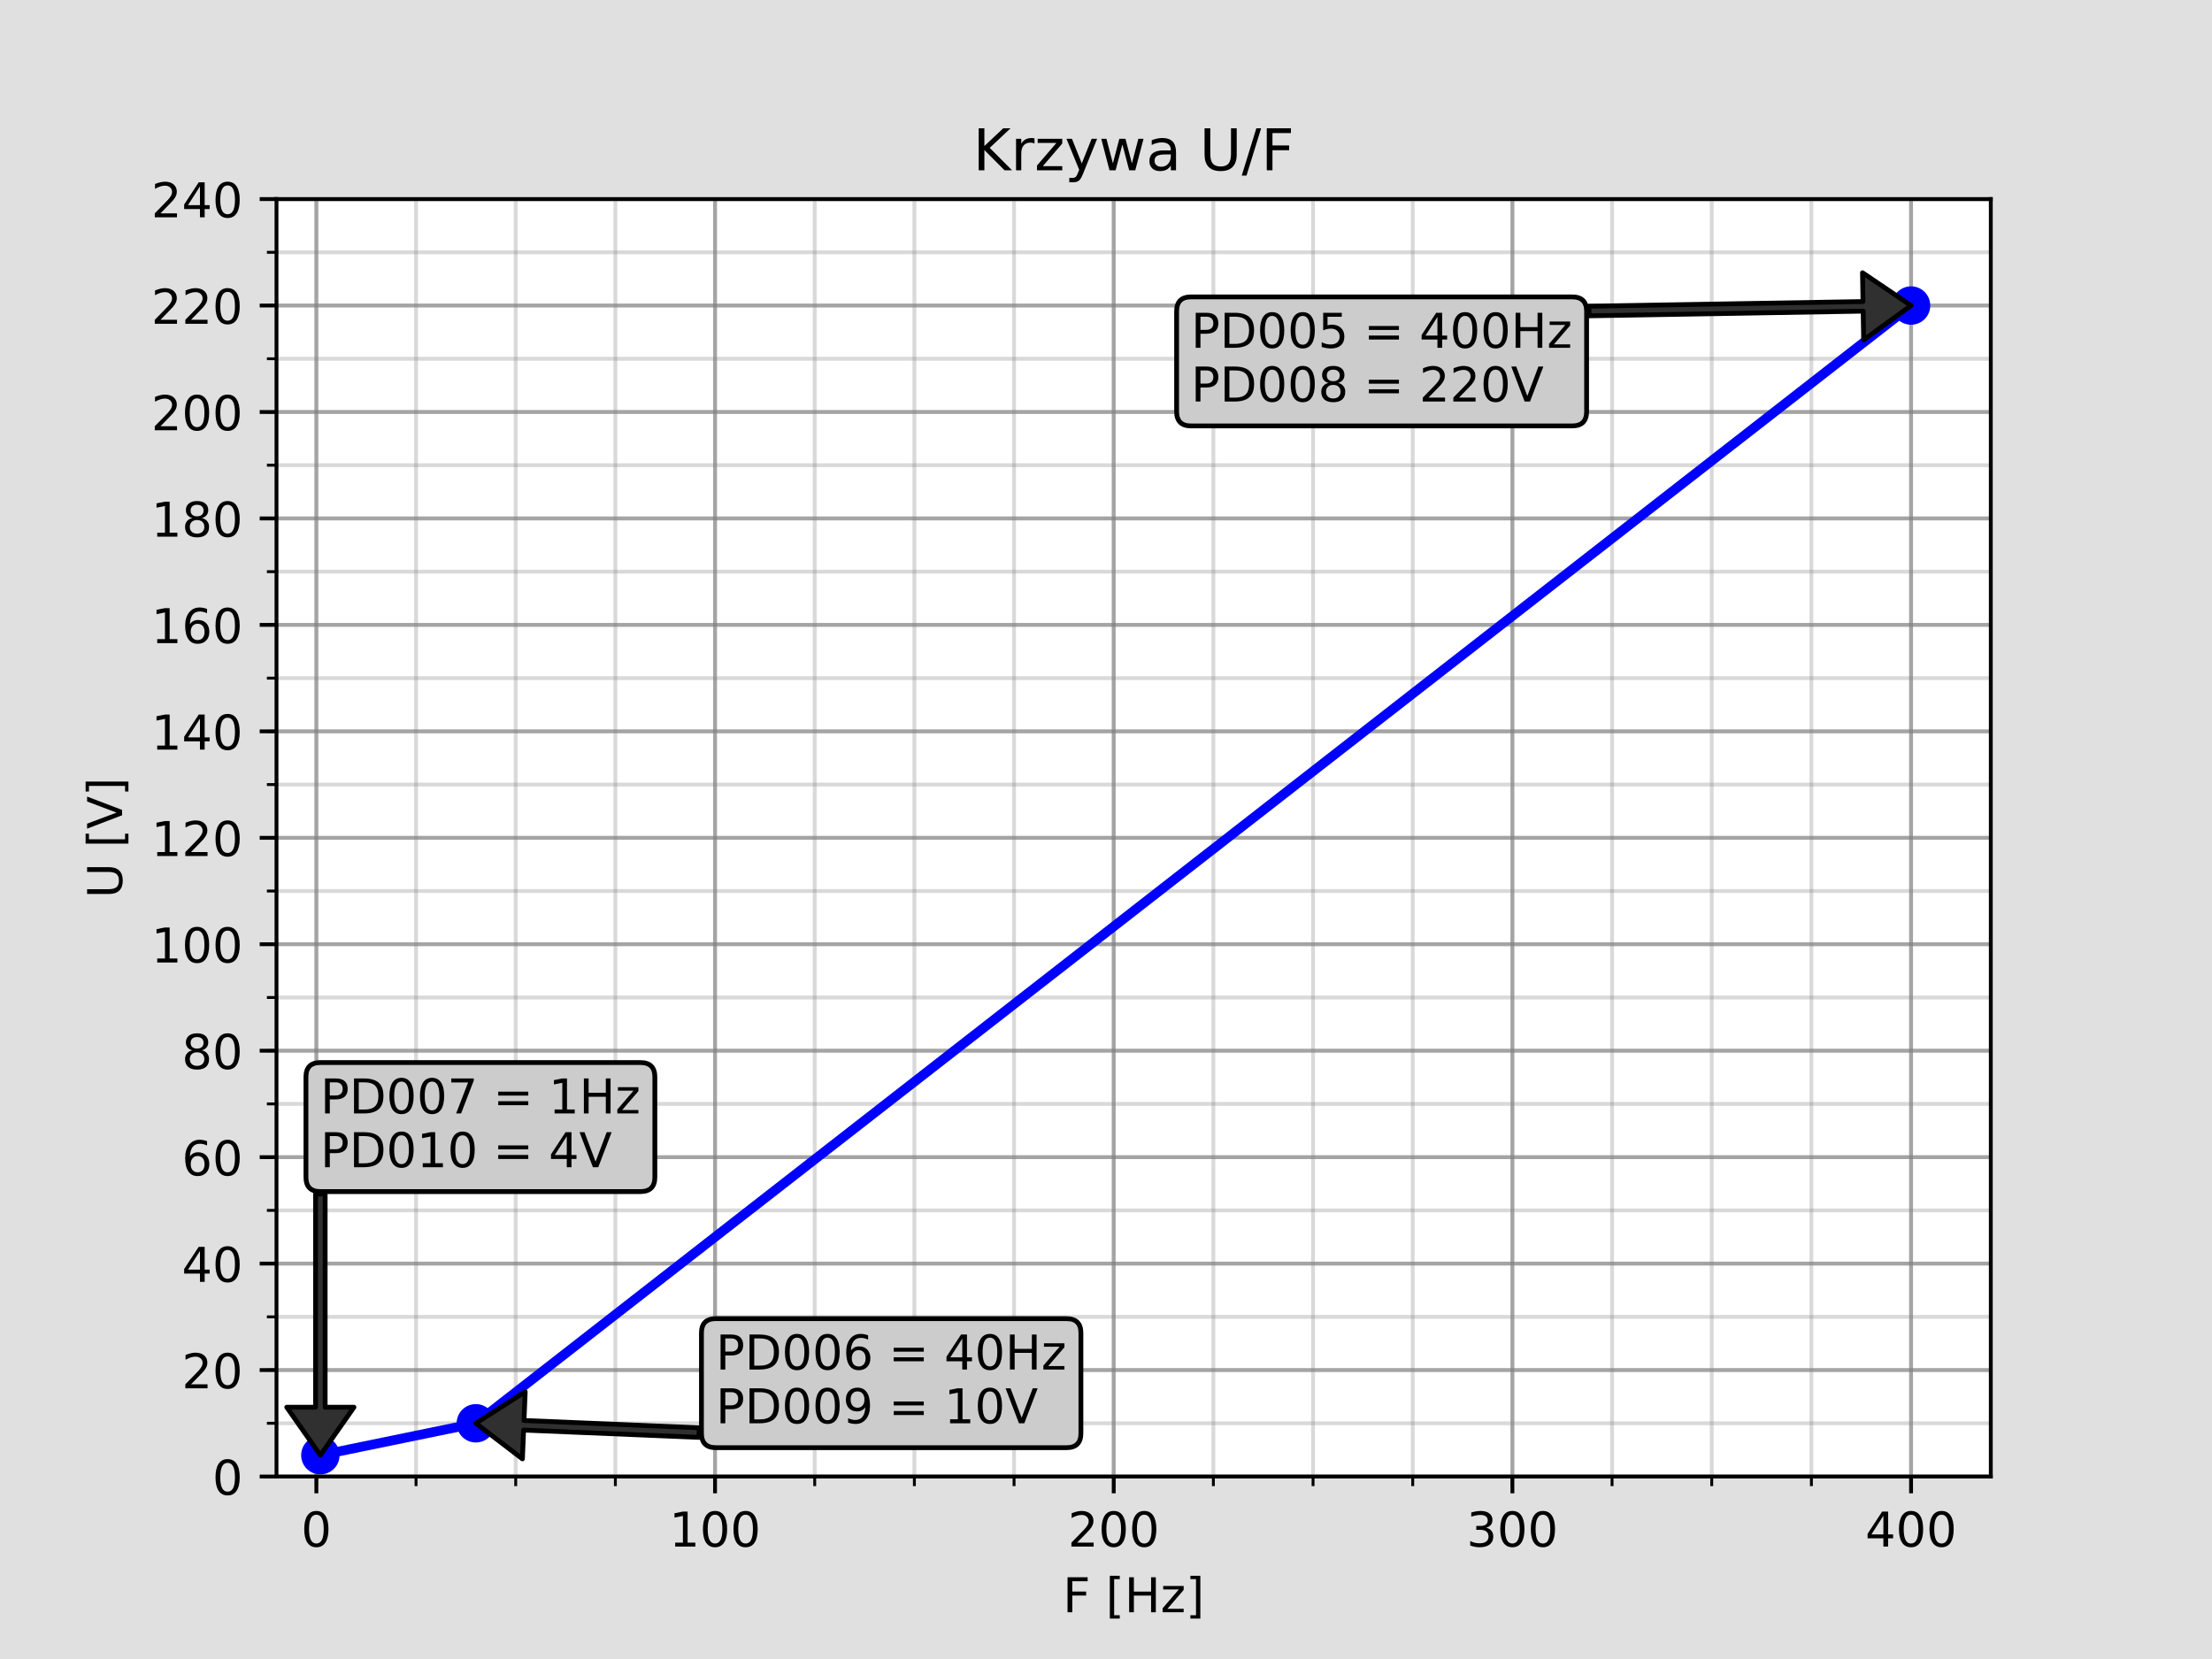 <?xml version="1.0" encoding="utf-8" standalone="no"?>
<!DOCTYPE svg PUBLIC "-//W3C//DTD SVG 1.1//EN"
  "http://www.w3.org/Graphics/SVG/1.1/DTD/svg11.dtd">
<!-- Created with matplotlib (https://matplotlib.org/) -->
<svg height="345.6pt" version="1.1" viewBox="0 0 460.8 345.6" width="460.8pt" xmlns="http://www.w3.org/2000/svg" xmlns:xlink="http://www.w3.org/1999/xlink">
 <defs>
  <style type="text/css">
*{stroke-linecap:butt;stroke-linejoin:round;}
  </style>
 </defs>
 <g id="figure_1">
  <g id="patch_1">
   <path d="M 0 345.6 
L 460.8 345.6 
L 460.8 0 
L 0 0 
z
" style="fill:#e0e0e0;"/>
  </g>
  <g id="axes_1">
   <g id="patch_2">
    <path d="M 57.6 307.584 
L 414.72 307.584 
L 414.72 41.472 
L 57.6 41.472 
z
" style="fill:#ffffff;"/>
   </g>
   <g id="matplotlib.axis_1">
    <g id="xtick_1">
     <g id="line2d_1">
      <path clip-path="url(#p9cae123d10)" d="M 65.905 307.584 
L 65.905 41.472 
" style="fill:none;stroke:#808080;stroke-linecap:square;stroke-opacity:0.6;stroke-width:0.8;"/>
     </g>
     <g id="line2d_2">
      <defs>
       <path d="M 0 0 
L 0 3.5 
" id="m707d6eeeb6" style="stroke:#000000;stroke-width:0.8;"/>
      </defs>
      <g>
       <use style="stroke:#000000;stroke-width:0.8;" x="65.905" xlink:href="#m707d6eeeb6" y="307.584"/>
      </g>
     </g>
     <g id="text_1">
      <!-- 0 -->
      <defs>
       <path d="M 31.781 66.406 
Q 24.172 66.406 20.328 58.906 
Q 16.5 51.422 16.5 36.375 
Q 16.5 21.391 20.328 13.891 
Q 24.172 6.391 31.781 6.391 
Q 39.453 6.391 43.281 13.891 
Q 47.125 21.391 47.125 36.375 
Q 47.125 51.422 43.281 58.906 
Q 39.453 66.406 31.781 66.406 
z
M 31.781 74.219 
Q 44.047 74.219 50.516 64.516 
Q 56.984 54.828 56.984 36.375 
Q 56.984 17.969 50.516 8.266 
Q 44.047 -1.422 31.781 -1.422 
Q 19.531 -1.422 13.062 8.266 
Q 6.594 17.969 6.594 36.375 
Q 6.594 54.828 13.062 64.516 
Q 19.531 74.219 31.781 74.219 
z
" id="DejaVuSans-48"/>
      </defs>
      <g transform="translate(62.724 322.182)scale(0.1 -0.1)">
       <use xlink:href="#DejaVuSans-48"/>
      </g>
     </g>
    </g>
    <g id="xtick_2">
     <g id="line2d_3">
      <path clip-path="url(#p9cae123d10)" d="M 148.956 307.584 
L 148.956 41.472 
" style="fill:none;stroke:#808080;stroke-linecap:square;stroke-opacity:0.6;stroke-width:0.8;"/>
     </g>
     <g id="line2d_4">
      <g>
       <use style="stroke:#000000;stroke-width:0.8;" x="148.956" xlink:href="#m707d6eeeb6" y="307.584"/>
      </g>
     </g>
     <g id="text_2">
      <!-- 100 -->
      <defs>
       <path d="M 12.406 8.297 
L 28.516 8.297 
L 28.516 63.922 
L 10.984 60.406 
L 10.984 69.391 
L 28.422 72.906 
L 38.281 72.906 
L 38.281 8.297 
L 54.391 8.297 
L 54.391 0 
L 12.406 0 
z
" id="DejaVuSans-49"/>
      </defs>
      <g transform="translate(139.413 322.182)scale(0.1 -0.1)">
       <use xlink:href="#DejaVuSans-49"/>
       <use x="63.623" xlink:href="#DejaVuSans-48"/>
       <use x="127.246" xlink:href="#DejaVuSans-48"/>
      </g>
     </g>
    </g>
    <g id="xtick_3">
     <g id="line2d_5">
      <path clip-path="url(#p9cae123d10)" d="M 232.007 307.584 
L 232.007 41.472 
" style="fill:none;stroke:#808080;stroke-linecap:square;stroke-opacity:0.6;stroke-width:0.8;"/>
     </g>
     <g id="line2d_6">
      <g>
       <use style="stroke:#000000;stroke-width:0.8;" x="232.007" xlink:href="#m707d6eeeb6" y="307.584"/>
      </g>
     </g>
     <g id="text_3">
      <!-- 200 -->
      <defs>
       <path d="M 19.188 8.297 
L 53.609 8.297 
L 53.609 0 
L 7.328 0 
L 7.328 8.297 
Q 12.938 14.109 22.625 23.891 
Q 32.328 33.688 34.812 36.531 
Q 39.547 41.844 41.422 45.531 
Q 43.312 49.219 43.312 52.781 
Q 43.312 58.594 39.234 62.25 
Q 35.156 65.922 28.609 65.922 
Q 23.969 65.922 18.812 64.312 
Q 13.672 62.703 7.812 59.422 
L 7.812 69.391 
Q 13.766 71.781 18.938 73 
Q 24.125 74.219 28.422 74.219 
Q 39.75 74.219 46.484 68.547 
Q 53.219 62.891 53.219 53.422 
Q 53.219 48.922 51.531 44.891 
Q 49.859 40.875 45.406 35.406 
Q 44.188 33.984 37.641 27.219 
Q 31.109 20.453 19.188 8.297 
z
" id="DejaVuSans-50"/>
      </defs>
      <g transform="translate(222.464 322.182)scale(0.1 -0.1)">
       <use xlink:href="#DejaVuSans-50"/>
       <use x="63.623" xlink:href="#DejaVuSans-48"/>
       <use x="127.246" xlink:href="#DejaVuSans-48"/>
      </g>
     </g>
    </g>
    <g id="xtick_4">
     <g id="line2d_7">
      <path clip-path="url(#p9cae123d10)" d="M 315.059 307.584 
L 315.059 41.472 
" style="fill:none;stroke:#808080;stroke-linecap:square;stroke-opacity:0.6;stroke-width:0.8;"/>
     </g>
     <g id="line2d_8">
      <g>
       <use style="stroke:#000000;stroke-width:0.8;" x="315.059" xlink:href="#m707d6eeeb6" y="307.584"/>
      </g>
     </g>
     <g id="text_4">
      <!-- 300 -->
      <defs>
       <path d="M 40.578 39.312 
Q 47.656 37.797 51.625 33 
Q 55.609 28.219 55.609 21.188 
Q 55.609 10.406 48.188 4.484 
Q 40.766 -1.422 27.094 -1.422 
Q 22.516 -1.422 17.656 -0.516 
Q 12.797 0.391 7.625 2.203 
L 7.625 11.719 
Q 11.719 9.328 16.594 8.109 
Q 21.484 6.891 26.812 6.891 
Q 36.078 6.891 40.938 10.547 
Q 45.797 14.203 45.797 21.188 
Q 45.797 27.641 41.281 31.266 
Q 36.766 34.906 28.719 34.906 
L 20.219 34.906 
L 20.219 43.016 
L 29.109 43.016 
Q 36.375 43.016 40.234 45.922 
Q 44.094 48.828 44.094 54.297 
Q 44.094 59.906 40.109 62.906 
Q 36.141 65.922 28.719 65.922 
Q 24.656 65.922 20.016 65.031 
Q 15.375 64.156 9.812 62.312 
L 9.812 71.094 
Q 15.438 72.656 20.344 73.438 
Q 25.25 74.219 29.594 74.219 
Q 40.828 74.219 47.359 69.109 
Q 53.906 64.016 53.906 55.328 
Q 53.906 49.266 50.438 45.094 
Q 46.969 40.922 40.578 39.312 
z
" id="DejaVuSans-51"/>
      </defs>
      <g transform="translate(305.515 322.182)scale(0.1 -0.1)">
       <use xlink:href="#DejaVuSans-51"/>
       <use x="63.623" xlink:href="#DejaVuSans-48"/>
       <use x="127.246" xlink:href="#DejaVuSans-48"/>
      </g>
     </g>
    </g>
    <g id="xtick_5">
     <g id="line2d_9">
      <path clip-path="url(#p9cae123d10)" d="M 398.11 307.584 
L 398.11 41.472 
" style="fill:none;stroke:#808080;stroke-linecap:square;stroke-opacity:0.6;stroke-width:0.8;"/>
     </g>
     <g id="line2d_10">
      <g>
       <use style="stroke:#000000;stroke-width:0.8;" x="398.11" xlink:href="#m707d6eeeb6" y="307.584"/>
      </g>
     </g>
     <g id="text_5">
      <!-- 400 -->
      <defs>
       <path d="M 37.797 64.312 
L 12.891 25.391 
L 37.797 25.391 
z
M 35.203 72.906 
L 47.609 72.906 
L 47.609 25.391 
L 58.016 25.391 
L 58.016 17.188 
L 47.609 17.188 
L 47.609 0 
L 37.797 0 
L 37.797 17.188 
L 4.891 17.188 
L 4.891 26.703 
z
" id="DejaVuSans-52"/>
      </defs>
      <g transform="translate(388.566 322.182)scale(0.1 -0.1)">
       <use xlink:href="#DejaVuSans-52"/>
       <use x="63.623" xlink:href="#DejaVuSans-48"/>
       <use x="127.246" xlink:href="#DejaVuSans-48"/>
      </g>
     </g>
    </g>
    <g id="xtick_6">
     <g id="line2d_11">
      <path clip-path="url(#p9cae123d10)" d="M 65.905 307.584 
L 65.905 41.472 
" style="fill:none;stroke:#808080;stroke-linecap:square;stroke-opacity:0.3;stroke-width:0.8;"/>
     </g>
     <g id="line2d_12">
      <defs>
       <path d="M 0 0 
L 0 2 
" id="m336fc7155c" style="stroke:#000000;stroke-width:0.6;"/>
      </defs>
      <g>
       <use style="stroke:#000000;stroke-width:0.6;" x="65.905" xlink:href="#m336fc7155c" y="307.584"/>
      </g>
     </g>
    </g>
    <g id="xtick_7">
     <g id="line2d_13">
      <path clip-path="url(#p9cae123d10)" d="M 86.668 307.584 
L 86.668 41.472 
" style="fill:none;stroke:#808080;stroke-linecap:square;stroke-opacity:0.3;stroke-width:0.8;"/>
     </g>
     <g id="line2d_14">
      <g>
       <use style="stroke:#000000;stroke-width:0.6;" x="86.668" xlink:href="#m336fc7155c" y="307.584"/>
      </g>
     </g>
    </g>
    <g id="xtick_8">
     <g id="line2d_15">
      <path clip-path="url(#p9cae123d10)" d="M 107.431 307.584 
L 107.431 41.472 
" style="fill:none;stroke:#808080;stroke-linecap:square;stroke-opacity:0.3;stroke-width:0.8;"/>
     </g>
     <g id="line2d_16">
      <g>
       <use style="stroke:#000000;stroke-width:0.6;" x="107.431" xlink:href="#m336fc7155c" y="307.584"/>
      </g>
     </g>
    </g>
    <g id="xtick_9">
     <g id="line2d_17">
      <path clip-path="url(#p9cae123d10)" d="M 128.193 307.584 
L 128.193 41.472 
" style="fill:none;stroke:#808080;stroke-linecap:square;stroke-opacity:0.3;stroke-width:0.8;"/>
     </g>
     <g id="line2d_18">
      <g>
       <use style="stroke:#000000;stroke-width:0.6;" x="128.193" xlink:href="#m336fc7155c" y="307.584"/>
      </g>
     </g>
    </g>
    <g id="xtick_10">
     <g id="line2d_19">
      <path clip-path="url(#p9cae123d10)" d="M 148.956 307.584 
L 148.956 41.472 
" style="fill:none;stroke:#808080;stroke-linecap:square;stroke-opacity:0.3;stroke-width:0.8;"/>
     </g>
     <g id="line2d_20">
      <g>
       <use style="stroke:#000000;stroke-width:0.6;" x="148.956" xlink:href="#m336fc7155c" y="307.584"/>
      </g>
     </g>
    </g>
    <g id="xtick_11">
     <g id="line2d_21">
      <path clip-path="url(#p9cae123d10)" d="M 169.719 307.584 
L 169.719 41.472 
" style="fill:none;stroke:#808080;stroke-linecap:square;stroke-opacity:0.3;stroke-width:0.8;"/>
     </g>
     <g id="line2d_22">
      <g>
       <use style="stroke:#000000;stroke-width:0.6;" x="169.719" xlink:href="#m336fc7155c" y="307.584"/>
      </g>
     </g>
    </g>
    <g id="xtick_12">
     <g id="line2d_23">
      <path clip-path="url(#p9cae123d10)" d="M 190.482 307.584 
L 190.482 41.472 
" style="fill:none;stroke:#808080;stroke-linecap:square;stroke-opacity:0.3;stroke-width:0.8;"/>
     </g>
     <g id="line2d_24">
      <g>
       <use style="stroke:#000000;stroke-width:0.6;" x="190.482" xlink:href="#m336fc7155c" y="307.584"/>
      </g>
     </g>
    </g>
    <g id="xtick_13">
     <g id="line2d_25">
      <path clip-path="url(#p9cae123d10)" d="M 211.245 307.584 
L 211.245 41.472 
" style="fill:none;stroke:#808080;stroke-linecap:square;stroke-opacity:0.3;stroke-width:0.8;"/>
     </g>
     <g id="line2d_26">
      <g>
       <use style="stroke:#000000;stroke-width:0.6;" x="211.245" xlink:href="#m336fc7155c" y="307.584"/>
      </g>
     </g>
    </g>
    <g id="xtick_14">
     <g id="line2d_27">
      <path clip-path="url(#p9cae123d10)" d="M 232.007 307.584 
L 232.007 41.472 
" style="fill:none;stroke:#808080;stroke-linecap:square;stroke-opacity:0.3;stroke-width:0.8;"/>
     </g>
     <g id="line2d_28">
      <g>
       <use style="stroke:#000000;stroke-width:0.6;" x="232.007" xlink:href="#m336fc7155c" y="307.584"/>
      </g>
     </g>
    </g>
    <g id="xtick_15">
     <g id="line2d_29">
      <path clip-path="url(#p9cae123d10)" d="M 252.77 307.584 
L 252.77 41.472 
" style="fill:none;stroke:#808080;stroke-linecap:square;stroke-opacity:0.3;stroke-width:0.8;"/>
     </g>
     <g id="line2d_30">
      <g>
       <use style="stroke:#000000;stroke-width:0.6;" x="252.77" xlink:href="#m336fc7155c" y="307.584"/>
      </g>
     </g>
    </g>
    <g id="xtick_16">
     <g id="line2d_31">
      <path clip-path="url(#p9cae123d10)" d="M 273.533 307.584 
L 273.533 41.472 
" style="fill:none;stroke:#808080;stroke-linecap:square;stroke-opacity:0.3;stroke-width:0.8;"/>
     </g>
     <g id="line2d_32">
      <g>
       <use style="stroke:#000000;stroke-width:0.6;" x="273.533" xlink:href="#m336fc7155c" y="307.584"/>
      </g>
     </g>
    </g>
    <g id="xtick_17">
     <g id="line2d_33">
      <path clip-path="url(#p9cae123d10)" d="M 294.296 307.584 
L 294.296 41.472 
" style="fill:none;stroke:#808080;stroke-linecap:square;stroke-opacity:0.3;stroke-width:0.8;"/>
     </g>
     <g id="line2d_34">
      <g>
       <use style="stroke:#000000;stroke-width:0.6;" x="294.296" xlink:href="#m336fc7155c" y="307.584"/>
      </g>
     </g>
    </g>
    <g id="xtick_18">
     <g id="line2d_35">
      <path clip-path="url(#p9cae123d10)" d="M 315.059 307.584 
L 315.059 41.472 
" style="fill:none;stroke:#808080;stroke-linecap:square;stroke-opacity:0.3;stroke-width:0.8;"/>
     </g>
     <g id="line2d_36">
      <g>
       <use style="stroke:#000000;stroke-width:0.6;" x="315.059" xlink:href="#m336fc7155c" y="307.584"/>
      </g>
     </g>
    </g>
    <g id="xtick_19">
     <g id="line2d_37">
      <path clip-path="url(#p9cae123d10)" d="M 335.821 307.584 
L 335.821 41.472 
" style="fill:none;stroke:#808080;stroke-linecap:square;stroke-opacity:0.3;stroke-width:0.8;"/>
     </g>
     <g id="line2d_38">
      <g>
       <use style="stroke:#000000;stroke-width:0.6;" x="335.821" xlink:href="#m336fc7155c" y="307.584"/>
      </g>
     </g>
    </g>
    <g id="xtick_20">
     <g id="line2d_39">
      <path clip-path="url(#p9cae123d10)" d="M 356.584 307.584 
L 356.584 41.472 
" style="fill:none;stroke:#808080;stroke-linecap:square;stroke-opacity:0.3;stroke-width:0.8;"/>
     </g>
     <g id="line2d_40">
      <g>
       <use style="stroke:#000000;stroke-width:0.6;" x="356.584" xlink:href="#m336fc7155c" y="307.584"/>
      </g>
     </g>
    </g>
    <g id="xtick_21">
     <g id="line2d_41">
      <path clip-path="url(#p9cae123d10)" d="M 377.347 307.584 
L 377.347 41.472 
" style="fill:none;stroke:#808080;stroke-linecap:square;stroke-opacity:0.3;stroke-width:0.8;"/>
     </g>
     <g id="line2d_42">
      <g>
       <use style="stroke:#000000;stroke-width:0.6;" x="377.347" xlink:href="#m336fc7155c" y="307.584"/>
      </g>
     </g>
    </g>
    <g id="xtick_22">
     <g id="line2d_43">
      <path clip-path="url(#p9cae123d10)" d="M 398.11 307.584 
L 398.11 41.472 
" style="fill:none;stroke:#808080;stroke-linecap:square;stroke-opacity:0.3;stroke-width:0.8;"/>
     </g>
     <g id="line2d_44">
      <g>
       <use style="stroke:#000000;stroke-width:0.6;" x="398.11" xlink:href="#m336fc7155c" y="307.584"/>
      </g>
     </g>
    </g>
    <g id="text_6">
     <!-- F [Hz] -->
     <defs>
      <path d="M 9.812 72.906 
L 51.703 72.906 
L 51.703 64.594 
L 19.672 64.594 
L 19.672 43.109 
L 48.578 43.109 
L 48.578 34.812 
L 19.672 34.812 
L 19.672 0 
L 9.812 0 
z
" id="DejaVuSans-70"/>
      <path id="DejaVuSans-32"/>
      <path d="M 8.594 75.984 
L 29.297 75.984 
L 29.297 69 
L 17.578 69 
L 17.578 -6.203 
L 29.297 -6.203 
L 29.297 -13.188 
L 8.594 -13.188 
z
" id="DejaVuSans-91"/>
      <path d="M 9.812 72.906 
L 19.672 72.906 
L 19.672 43.016 
L 55.516 43.016 
L 55.516 72.906 
L 65.375 72.906 
L 65.375 0 
L 55.516 0 
L 55.516 34.719 
L 19.672 34.719 
L 19.672 0 
L 9.812 0 
z
" id="DejaVuSans-72"/>
      <path d="M 5.516 54.688 
L 48.188 54.688 
L 48.188 46.484 
L 14.406 7.172 
L 48.188 7.172 
L 48.188 0 
L 4.297 0 
L 4.297 8.203 
L 38.094 47.516 
L 5.516 47.516 
z
" id="DejaVuSans-122"/>
      <path d="M 30.422 75.984 
L 30.422 -13.188 
L 9.719 -13.188 
L 9.719 -6.203 
L 21.391 -6.203 
L 21.391 69 
L 9.719 69 
L 9.719 75.984 
z
" id="DejaVuSans-93"/>
     </defs>
     <g transform="translate(221.409 335.861)scale(0.1 -0.1)">
      <use xlink:href="#DejaVuSans-70"/>
      <use x="57.52" xlink:href="#DejaVuSans-32"/>
      <use x="89.307" xlink:href="#DejaVuSans-91"/>
      <use x="128.32" xlink:href="#DejaVuSans-72"/>
      <use x="203.516" xlink:href="#DejaVuSans-122"/>
      <use x="256.006" xlink:href="#DejaVuSans-93"/>
     </g>
    </g>
   </g>
   <g id="matplotlib.axis_2">
    <g id="ytick_1">
     <g id="line2d_45">
      <path clip-path="url(#p9cae123d10)" d="M 57.6 307.584 
L 414.72 307.584 
" style="fill:none;stroke:#808080;stroke-linecap:square;stroke-opacity:0.6;stroke-width:0.8;"/>
     </g>
     <g id="line2d_46">
      <defs>
       <path d="M 0 0 
L -3.5 0 
" id="m206fd02cb3" style="stroke:#000000;stroke-width:0.8;"/>
      </defs>
      <g>
       <use style="stroke:#000000;stroke-width:0.8;" x="57.6" xlink:href="#m206fd02cb3" y="307.584"/>
      </g>
     </g>
     <g id="text_7">
      <!-- 0 -->
      <g transform="translate(44.237 311.383)scale(0.1 -0.1)">
       <use xlink:href="#DejaVuSans-48"/>
      </g>
     </g>
    </g>
    <g id="ytick_2">
     <g id="line2d_47">
      <path clip-path="url(#p9cae123d10)" d="M 57.6 285.408 
L 414.72 285.408 
" style="fill:none;stroke:#808080;stroke-linecap:square;stroke-opacity:0.6;stroke-width:0.8;"/>
     </g>
     <g id="line2d_48">
      <g>
       <use style="stroke:#000000;stroke-width:0.8;" x="57.6" xlink:href="#m206fd02cb3" y="285.408"/>
      </g>
     </g>
     <g id="text_8">
      <!-- 20 -->
      <g transform="translate(37.875 289.207)scale(0.1 -0.1)">
       <use xlink:href="#DejaVuSans-50"/>
       <use x="63.623" xlink:href="#DejaVuSans-48"/>
      </g>
     </g>
    </g>
    <g id="ytick_3">
     <g id="line2d_49">
      <path clip-path="url(#p9cae123d10)" d="M 57.6 263.232 
L 414.72 263.232 
" style="fill:none;stroke:#808080;stroke-linecap:square;stroke-opacity:0.6;stroke-width:0.8;"/>
     </g>
     <g id="line2d_50">
      <g>
       <use style="stroke:#000000;stroke-width:0.8;" x="57.6" xlink:href="#m206fd02cb3" y="263.232"/>
      </g>
     </g>
     <g id="text_9">
      <!-- 40 -->
      <g transform="translate(37.875 267.031)scale(0.1 -0.1)">
       <use xlink:href="#DejaVuSans-52"/>
       <use x="63.623" xlink:href="#DejaVuSans-48"/>
      </g>
     </g>
    </g>
    <g id="ytick_4">
     <g id="line2d_51">
      <path clip-path="url(#p9cae123d10)" d="M 57.6 241.056 
L 414.72 241.056 
" style="fill:none;stroke:#808080;stroke-linecap:square;stroke-opacity:0.6;stroke-width:0.8;"/>
     </g>
     <g id="line2d_52">
      <g>
       <use style="stroke:#000000;stroke-width:0.8;" x="57.6" xlink:href="#m206fd02cb3" y="241.056"/>
      </g>
     </g>
     <g id="text_10">
      <!-- 60 -->
      <defs>
       <path d="M 33.016 40.375 
Q 26.375 40.375 22.484 35.828 
Q 18.609 31.297 18.609 23.391 
Q 18.609 15.531 22.484 10.953 
Q 26.375 6.391 33.016 6.391 
Q 39.656 6.391 43.531 10.953 
Q 47.406 15.531 47.406 23.391 
Q 47.406 31.297 43.531 35.828 
Q 39.656 40.375 33.016 40.375 
z
M 52.594 71.297 
L 52.594 62.312 
Q 48.875 64.062 45.094 64.984 
Q 41.312 65.922 37.594 65.922 
Q 27.828 65.922 22.672 59.328 
Q 17.531 52.734 16.797 39.406 
Q 19.672 43.656 24.016 45.922 
Q 28.375 48.188 33.594 48.188 
Q 44.578 48.188 50.953 41.516 
Q 57.328 34.859 57.328 23.391 
Q 57.328 12.156 50.688 5.359 
Q 44.047 -1.422 33.016 -1.422 
Q 20.359 -1.422 13.672 8.266 
Q 6.984 17.969 6.984 36.375 
Q 6.984 53.656 15.188 63.938 
Q 23.391 74.219 37.203 74.219 
Q 40.922 74.219 44.703 73.484 
Q 48.484 72.75 52.594 71.297 
z
" id="DejaVuSans-54"/>
      </defs>
      <g transform="translate(37.875 244.855)scale(0.1 -0.1)">
       <use xlink:href="#DejaVuSans-54"/>
       <use x="63.623" xlink:href="#DejaVuSans-48"/>
      </g>
     </g>
    </g>
    <g id="ytick_5">
     <g id="line2d_53">
      <path clip-path="url(#p9cae123d10)" d="M 57.6 218.88 
L 414.72 218.88 
" style="fill:none;stroke:#808080;stroke-linecap:square;stroke-opacity:0.6;stroke-width:0.8;"/>
     </g>
     <g id="line2d_54">
      <g>
       <use style="stroke:#000000;stroke-width:0.8;" x="57.6" xlink:href="#m206fd02cb3" y="218.88"/>
      </g>
     </g>
     <g id="text_11">
      <!-- 80 -->
      <defs>
       <path d="M 31.781 34.625 
Q 24.75 34.625 20.719 30.859 
Q 16.703 27.094 16.703 20.516 
Q 16.703 13.922 20.719 10.156 
Q 24.75 6.391 31.781 6.391 
Q 38.812 6.391 42.859 10.172 
Q 46.922 13.969 46.922 20.516 
Q 46.922 27.094 42.891 30.859 
Q 38.875 34.625 31.781 34.625 
z
M 21.922 38.812 
Q 15.578 40.375 12.031 44.719 
Q 8.5 49.078 8.5 55.328 
Q 8.5 64.062 14.719 69.141 
Q 20.953 74.219 31.781 74.219 
Q 42.672 74.219 48.875 69.141 
Q 55.078 64.062 55.078 55.328 
Q 55.078 49.078 51.531 44.719 
Q 48 40.375 41.703 38.812 
Q 48.828 37.156 52.797 32.312 
Q 56.781 27.484 56.781 20.516 
Q 56.781 9.906 50.312 4.234 
Q 43.844 -1.422 31.781 -1.422 
Q 19.734 -1.422 13.25 4.234 
Q 6.781 9.906 6.781 20.516 
Q 6.781 27.484 10.781 32.312 
Q 14.797 37.156 21.922 38.812 
z
M 18.312 54.391 
Q 18.312 48.734 21.844 45.562 
Q 25.391 42.391 31.781 42.391 
Q 38.141 42.391 41.719 45.562 
Q 45.312 48.734 45.312 54.391 
Q 45.312 60.062 41.719 63.234 
Q 38.141 66.406 31.781 66.406 
Q 25.391 66.406 21.844 63.234 
Q 18.312 60.062 18.312 54.391 
z
" id="DejaVuSans-56"/>
      </defs>
      <g transform="translate(37.875 222.679)scale(0.1 -0.1)">
       <use xlink:href="#DejaVuSans-56"/>
       <use x="63.623" xlink:href="#DejaVuSans-48"/>
      </g>
     </g>
    </g>
    <g id="ytick_6">
     <g id="line2d_55">
      <path clip-path="url(#p9cae123d10)" d="M 57.6 196.704 
L 414.72 196.704 
" style="fill:none;stroke:#808080;stroke-linecap:square;stroke-opacity:0.6;stroke-width:0.8;"/>
     </g>
     <g id="line2d_56">
      <g>
       <use style="stroke:#000000;stroke-width:0.8;" x="57.6" xlink:href="#m206fd02cb3" y="196.704"/>
      </g>
     </g>
     <g id="text_12">
      <!-- 100 -->
      <g transform="translate(31.512 200.503)scale(0.1 -0.1)">
       <use xlink:href="#DejaVuSans-49"/>
       <use x="63.623" xlink:href="#DejaVuSans-48"/>
       <use x="127.246" xlink:href="#DejaVuSans-48"/>
      </g>
     </g>
    </g>
    <g id="ytick_7">
     <g id="line2d_57">
      <path clip-path="url(#p9cae123d10)" d="M 57.6 174.528 
L 414.72 174.528 
" style="fill:none;stroke:#808080;stroke-linecap:square;stroke-opacity:0.6;stroke-width:0.8;"/>
     </g>
     <g id="line2d_58">
      <g>
       <use style="stroke:#000000;stroke-width:0.8;" x="57.6" xlink:href="#m206fd02cb3" y="174.528"/>
      </g>
     </g>
     <g id="text_13">
      <!-- 120 -->
      <g transform="translate(31.512 178.327)scale(0.1 -0.1)">
       <use xlink:href="#DejaVuSans-49"/>
       <use x="63.623" xlink:href="#DejaVuSans-50"/>
       <use x="127.246" xlink:href="#DejaVuSans-48"/>
      </g>
     </g>
    </g>
    <g id="ytick_8">
     <g id="line2d_59">
      <path clip-path="url(#p9cae123d10)" d="M 57.6 152.352 
L 414.72 152.352 
" style="fill:none;stroke:#808080;stroke-linecap:square;stroke-opacity:0.6;stroke-width:0.8;"/>
     </g>
     <g id="line2d_60">
      <g>
       <use style="stroke:#000000;stroke-width:0.8;" x="57.6" xlink:href="#m206fd02cb3" y="152.352"/>
      </g>
     </g>
     <g id="text_14">
      <!-- 140 -->
      <g transform="translate(31.512 156.151)scale(0.1 -0.1)">
       <use xlink:href="#DejaVuSans-49"/>
       <use x="63.623" xlink:href="#DejaVuSans-52"/>
       <use x="127.246" xlink:href="#DejaVuSans-48"/>
      </g>
     </g>
    </g>
    <g id="ytick_9">
     <g id="line2d_61">
      <path clip-path="url(#p9cae123d10)" d="M 57.6 130.176 
L 414.72 130.176 
" style="fill:none;stroke:#808080;stroke-linecap:square;stroke-opacity:0.6;stroke-width:0.8;"/>
     </g>
     <g id="line2d_62">
      <g>
       <use style="stroke:#000000;stroke-width:0.8;" x="57.6" xlink:href="#m206fd02cb3" y="130.176"/>
      </g>
     </g>
     <g id="text_15">
      <!-- 160 -->
      <g transform="translate(31.512 133.975)scale(0.1 -0.1)">
       <use xlink:href="#DejaVuSans-49"/>
       <use x="63.623" xlink:href="#DejaVuSans-54"/>
       <use x="127.246" xlink:href="#DejaVuSans-48"/>
      </g>
     </g>
    </g>
    <g id="ytick_10">
     <g id="line2d_63">
      <path clip-path="url(#p9cae123d10)" d="M 57.6 108 
L 414.72 108 
" style="fill:none;stroke:#808080;stroke-linecap:square;stroke-opacity:0.6;stroke-width:0.8;"/>
     </g>
     <g id="line2d_64">
      <g>
       <use style="stroke:#000000;stroke-width:0.8;" x="57.6" xlink:href="#m206fd02cb3" y="108"/>
      </g>
     </g>
     <g id="text_16">
      <!-- 180 -->
      <g transform="translate(31.512 111.799)scale(0.1 -0.1)">
       <use xlink:href="#DejaVuSans-49"/>
       <use x="63.623" xlink:href="#DejaVuSans-56"/>
       <use x="127.246" xlink:href="#DejaVuSans-48"/>
      </g>
     </g>
    </g>
    <g id="ytick_11">
     <g id="line2d_65">
      <path clip-path="url(#p9cae123d10)" d="M 57.6 85.824 
L 414.72 85.824 
" style="fill:none;stroke:#808080;stroke-linecap:square;stroke-opacity:0.6;stroke-width:0.8;"/>
     </g>
     <g id="line2d_66">
      <g>
       <use style="stroke:#000000;stroke-width:0.8;" x="57.6" xlink:href="#m206fd02cb3" y="85.824"/>
      </g>
     </g>
     <g id="text_17">
      <!-- 200 -->
      <g transform="translate(31.512 89.623)scale(0.1 -0.1)">
       <use xlink:href="#DejaVuSans-50"/>
       <use x="63.623" xlink:href="#DejaVuSans-48"/>
       <use x="127.246" xlink:href="#DejaVuSans-48"/>
      </g>
     </g>
    </g>
    <g id="ytick_12">
     <g id="line2d_67">
      <path clip-path="url(#p9cae123d10)" d="M 57.6 63.648 
L 414.72 63.648 
" style="fill:none;stroke:#808080;stroke-linecap:square;stroke-opacity:0.6;stroke-width:0.8;"/>
     </g>
     <g id="line2d_68">
      <g>
       <use style="stroke:#000000;stroke-width:0.8;" x="57.6" xlink:href="#m206fd02cb3" y="63.648"/>
      </g>
     </g>
     <g id="text_18">
      <!-- 220 -->
      <g transform="translate(31.512 67.447)scale(0.1 -0.1)">
       <use xlink:href="#DejaVuSans-50"/>
       <use x="63.623" xlink:href="#DejaVuSans-50"/>
       <use x="127.246" xlink:href="#DejaVuSans-48"/>
      </g>
     </g>
    </g>
    <g id="ytick_13">
     <g id="line2d_69">
      <path clip-path="url(#p9cae123d10)" d="M 57.6 41.472 
L 414.72 41.472 
" style="fill:none;stroke:#808080;stroke-linecap:square;stroke-opacity:0.6;stroke-width:0.8;"/>
     </g>
     <g id="line2d_70">
      <g>
       <use style="stroke:#000000;stroke-width:0.8;" x="57.6" xlink:href="#m206fd02cb3" y="41.472"/>
      </g>
     </g>
     <g id="text_19">
      <!-- 240 -->
      <g transform="translate(31.512 45.271)scale(0.1 -0.1)">
       <use xlink:href="#DejaVuSans-50"/>
       <use x="63.623" xlink:href="#DejaVuSans-52"/>
       <use x="127.246" xlink:href="#DejaVuSans-48"/>
      </g>
     </g>
    </g>
    <g id="ytick_14">
     <g id="line2d_71">
      <path clip-path="url(#p9cae123d10)" d="M 57.6 307.584 
L 414.72 307.584 
" style="fill:none;stroke:#808080;stroke-linecap:square;stroke-opacity:0.3;stroke-width:0.8;"/>
     </g>
     <g id="line2d_72">
      <defs>
       <path d="M 0 0 
L -2 0 
" id="m2b9756fa66" style="stroke:#000000;stroke-width:0.6;"/>
      </defs>
      <g>
       <use style="stroke:#000000;stroke-width:0.6;" x="57.6" xlink:href="#m2b9756fa66" y="307.584"/>
      </g>
     </g>
    </g>
    <g id="ytick_15">
     <g id="line2d_73">
      <path clip-path="url(#p9cae123d10)" d="M 57.6 296.496 
L 414.72 296.496 
" style="fill:none;stroke:#808080;stroke-linecap:square;stroke-opacity:0.3;stroke-width:0.8;"/>
     </g>
     <g id="line2d_74">
      <g>
       <use style="stroke:#000000;stroke-width:0.6;" x="57.6" xlink:href="#m2b9756fa66" y="296.496"/>
      </g>
     </g>
    </g>
    <g id="ytick_16">
     <g id="line2d_75">
      <path clip-path="url(#p9cae123d10)" d="M 57.6 285.408 
L 414.72 285.408 
" style="fill:none;stroke:#808080;stroke-linecap:square;stroke-opacity:0.3;stroke-width:0.8;"/>
     </g>
     <g id="line2d_76">
      <g>
       <use style="stroke:#000000;stroke-width:0.6;" x="57.6" xlink:href="#m2b9756fa66" y="285.408"/>
      </g>
     </g>
    </g>
    <g id="ytick_17">
     <g id="line2d_77">
      <path clip-path="url(#p9cae123d10)" d="M 57.6 274.32 
L 414.72 274.32 
" style="fill:none;stroke:#808080;stroke-linecap:square;stroke-opacity:0.3;stroke-width:0.8;"/>
     </g>
     <g id="line2d_78">
      <g>
       <use style="stroke:#000000;stroke-width:0.6;" x="57.6" xlink:href="#m2b9756fa66" y="274.32"/>
      </g>
     </g>
    </g>
    <g id="ytick_18">
     <g id="line2d_79">
      <path clip-path="url(#p9cae123d10)" d="M 57.6 263.232 
L 414.72 263.232 
" style="fill:none;stroke:#808080;stroke-linecap:square;stroke-opacity:0.3;stroke-width:0.8;"/>
     </g>
     <g id="line2d_80">
      <g>
       <use style="stroke:#000000;stroke-width:0.6;" x="57.6" xlink:href="#m2b9756fa66" y="263.232"/>
      </g>
     </g>
    </g>
    <g id="ytick_19">
     <g id="line2d_81">
      <path clip-path="url(#p9cae123d10)" d="M 57.6 252.144 
L 414.72 252.144 
" style="fill:none;stroke:#808080;stroke-linecap:square;stroke-opacity:0.3;stroke-width:0.8;"/>
     </g>
     <g id="line2d_82">
      <g>
       <use style="stroke:#000000;stroke-width:0.6;" x="57.6" xlink:href="#m2b9756fa66" y="252.144"/>
      </g>
     </g>
    </g>
    <g id="ytick_20">
     <g id="line2d_83">
      <path clip-path="url(#p9cae123d10)" d="M 57.6 241.056 
L 414.72 241.056 
" style="fill:none;stroke:#808080;stroke-linecap:square;stroke-opacity:0.3;stroke-width:0.8;"/>
     </g>
     <g id="line2d_84">
      <g>
       <use style="stroke:#000000;stroke-width:0.6;" x="57.6" xlink:href="#m2b9756fa66" y="241.056"/>
      </g>
     </g>
    </g>
    <g id="ytick_21">
     <g id="line2d_85">
      <path clip-path="url(#p9cae123d10)" d="M 57.6 229.968 
L 414.72 229.968 
" style="fill:none;stroke:#808080;stroke-linecap:square;stroke-opacity:0.3;stroke-width:0.8;"/>
     </g>
     <g id="line2d_86">
      <g>
       <use style="stroke:#000000;stroke-width:0.6;" x="57.6" xlink:href="#m2b9756fa66" y="229.968"/>
      </g>
     </g>
    </g>
    <g id="ytick_22">
     <g id="line2d_87">
      <path clip-path="url(#p9cae123d10)" d="M 57.6 218.88 
L 414.72 218.88 
" style="fill:none;stroke:#808080;stroke-linecap:square;stroke-opacity:0.3;stroke-width:0.8;"/>
     </g>
     <g id="line2d_88">
      <g>
       <use style="stroke:#000000;stroke-width:0.6;" x="57.6" xlink:href="#m2b9756fa66" y="218.88"/>
      </g>
     </g>
    </g>
    <g id="ytick_23">
     <g id="line2d_89">
      <path clip-path="url(#p9cae123d10)" d="M 57.6 207.792 
L 414.72 207.792 
" style="fill:none;stroke:#808080;stroke-linecap:square;stroke-opacity:0.3;stroke-width:0.8;"/>
     </g>
     <g id="line2d_90">
      <g>
       <use style="stroke:#000000;stroke-width:0.6;" x="57.6" xlink:href="#m2b9756fa66" y="207.792"/>
      </g>
     </g>
    </g>
    <g id="ytick_24">
     <g id="line2d_91">
      <path clip-path="url(#p9cae123d10)" d="M 57.6 196.704 
L 414.72 196.704 
" style="fill:none;stroke:#808080;stroke-linecap:square;stroke-opacity:0.3;stroke-width:0.8;"/>
     </g>
     <g id="line2d_92">
      <g>
       <use style="stroke:#000000;stroke-width:0.6;" x="57.6" xlink:href="#m2b9756fa66" y="196.704"/>
      </g>
     </g>
    </g>
    <g id="ytick_25">
     <g id="line2d_93">
      <path clip-path="url(#p9cae123d10)" d="M 57.6 185.616 
L 414.72 185.616 
" style="fill:none;stroke:#808080;stroke-linecap:square;stroke-opacity:0.3;stroke-width:0.8;"/>
     </g>
     <g id="line2d_94">
      <g>
       <use style="stroke:#000000;stroke-width:0.6;" x="57.6" xlink:href="#m2b9756fa66" y="185.616"/>
      </g>
     </g>
    </g>
    <g id="ytick_26">
     <g id="line2d_95">
      <path clip-path="url(#p9cae123d10)" d="M 57.6 174.528 
L 414.72 174.528 
" style="fill:none;stroke:#808080;stroke-linecap:square;stroke-opacity:0.3;stroke-width:0.8;"/>
     </g>
     <g id="line2d_96">
      <g>
       <use style="stroke:#000000;stroke-width:0.6;" x="57.6" xlink:href="#m2b9756fa66" y="174.528"/>
      </g>
     </g>
    </g>
    <g id="ytick_27">
     <g id="line2d_97">
      <path clip-path="url(#p9cae123d10)" d="M 57.6 163.44 
L 414.72 163.44 
" style="fill:none;stroke:#808080;stroke-linecap:square;stroke-opacity:0.3;stroke-width:0.8;"/>
     </g>
     <g id="line2d_98">
      <g>
       <use style="stroke:#000000;stroke-width:0.6;" x="57.6" xlink:href="#m2b9756fa66" y="163.44"/>
      </g>
     </g>
    </g>
    <g id="ytick_28">
     <g id="line2d_99">
      <path clip-path="url(#p9cae123d10)" d="M 57.6 152.352 
L 414.72 152.352 
" style="fill:none;stroke:#808080;stroke-linecap:square;stroke-opacity:0.3;stroke-width:0.8;"/>
     </g>
     <g id="line2d_100">
      <g>
       <use style="stroke:#000000;stroke-width:0.6;" x="57.6" xlink:href="#m2b9756fa66" y="152.352"/>
      </g>
     </g>
    </g>
    <g id="ytick_29">
     <g id="line2d_101">
      <path clip-path="url(#p9cae123d10)" d="M 57.6 141.264 
L 414.72 141.264 
" style="fill:none;stroke:#808080;stroke-linecap:square;stroke-opacity:0.3;stroke-width:0.8;"/>
     </g>
     <g id="line2d_102">
      <g>
       <use style="stroke:#000000;stroke-width:0.6;" x="57.6" xlink:href="#m2b9756fa66" y="141.264"/>
      </g>
     </g>
    </g>
    <g id="ytick_30">
     <g id="line2d_103">
      <path clip-path="url(#p9cae123d10)" d="M 57.6 130.176 
L 414.72 130.176 
" style="fill:none;stroke:#808080;stroke-linecap:square;stroke-opacity:0.3;stroke-width:0.8;"/>
     </g>
     <g id="line2d_104">
      <g>
       <use style="stroke:#000000;stroke-width:0.6;" x="57.6" xlink:href="#m2b9756fa66" y="130.176"/>
      </g>
     </g>
    </g>
    <g id="ytick_31">
     <g id="line2d_105">
      <path clip-path="url(#p9cae123d10)" d="M 57.6 119.088 
L 414.72 119.088 
" style="fill:none;stroke:#808080;stroke-linecap:square;stroke-opacity:0.3;stroke-width:0.8;"/>
     </g>
     <g id="line2d_106">
      <g>
       <use style="stroke:#000000;stroke-width:0.6;" x="57.6" xlink:href="#m2b9756fa66" y="119.088"/>
      </g>
     </g>
    </g>
    <g id="ytick_32">
     <g id="line2d_107">
      <path clip-path="url(#p9cae123d10)" d="M 57.6 108 
L 414.72 108 
" style="fill:none;stroke:#808080;stroke-linecap:square;stroke-opacity:0.3;stroke-width:0.8;"/>
     </g>
     <g id="line2d_108">
      <g>
       <use style="stroke:#000000;stroke-width:0.6;" x="57.6" xlink:href="#m2b9756fa66" y="108"/>
      </g>
     </g>
    </g>
    <g id="ytick_33">
     <g id="line2d_109">
      <path clip-path="url(#p9cae123d10)" d="M 57.6 96.912 
L 414.72 96.912 
" style="fill:none;stroke:#808080;stroke-linecap:square;stroke-opacity:0.3;stroke-width:0.8;"/>
     </g>
     <g id="line2d_110">
      <g>
       <use style="stroke:#000000;stroke-width:0.6;" x="57.6" xlink:href="#m2b9756fa66" y="96.912"/>
      </g>
     </g>
    </g>
    <g id="ytick_34">
     <g id="line2d_111">
      <path clip-path="url(#p9cae123d10)" d="M 57.6 85.824 
L 414.72 85.824 
" style="fill:none;stroke:#808080;stroke-linecap:square;stroke-opacity:0.3;stroke-width:0.8;"/>
     </g>
     <g id="line2d_112">
      <g>
       <use style="stroke:#000000;stroke-width:0.6;" x="57.6" xlink:href="#m2b9756fa66" y="85.824"/>
      </g>
     </g>
    </g>
    <g id="ytick_35">
     <g id="line2d_113">
      <path clip-path="url(#p9cae123d10)" d="M 57.6 74.736 
L 414.72 74.736 
" style="fill:none;stroke:#808080;stroke-linecap:square;stroke-opacity:0.3;stroke-width:0.8;"/>
     </g>
     <g id="line2d_114">
      <g>
       <use style="stroke:#000000;stroke-width:0.6;" x="57.6" xlink:href="#m2b9756fa66" y="74.736"/>
      </g>
     </g>
    </g>
    <g id="ytick_36">
     <g id="line2d_115">
      <path clip-path="url(#p9cae123d10)" d="M 57.6 63.648 
L 414.72 63.648 
" style="fill:none;stroke:#808080;stroke-linecap:square;stroke-opacity:0.3;stroke-width:0.8;"/>
     </g>
     <g id="line2d_116">
      <g>
       <use style="stroke:#000000;stroke-width:0.6;" x="57.6" xlink:href="#m2b9756fa66" y="63.648"/>
      </g>
     </g>
    </g>
    <g id="ytick_37">
     <g id="line2d_117">
      <path clip-path="url(#p9cae123d10)" d="M 57.6 52.56 
L 414.72 52.56 
" style="fill:none;stroke:#808080;stroke-linecap:square;stroke-opacity:0.3;stroke-width:0.8;"/>
     </g>
     <g id="line2d_118">
      <g>
       <use style="stroke:#000000;stroke-width:0.6;" x="57.6" xlink:href="#m2b9756fa66" y="52.56"/>
      </g>
     </g>
    </g>
    <g id="ytick_38">
     <g id="line2d_119">
      <path clip-path="url(#p9cae123d10)" d="M 57.6 41.472 
L 414.72 41.472 
" style="fill:none;stroke:#808080;stroke-linecap:square;stroke-opacity:0.3;stroke-width:0.8;"/>
     </g>
     <g id="line2d_120">
      <g>
       <use style="stroke:#000000;stroke-width:0.6;" x="57.6" xlink:href="#m2b9756fa66" y="41.472"/>
      </g>
     </g>
    </g>
    <g id="text_20">
     <!-- U [V] -->
     <defs>
      <path d="M 8.688 72.906 
L 18.609 72.906 
L 18.609 28.609 
Q 18.609 16.891 22.844 11.734 
Q 27.094 6.594 36.625 6.594 
Q 46.094 6.594 50.344 11.734 
Q 54.594 16.891 54.594 28.609 
L 54.594 72.906 
L 64.5 72.906 
L 64.5 27.391 
Q 64.5 13.141 57.438 5.859 
Q 50.391 -1.422 36.625 -1.422 
Q 22.797 -1.422 15.734 5.859 
Q 8.688 13.141 8.688 27.391 
z
" id="DejaVuSans-85"/>
      <path d="M 28.609 0 
L 0.781 72.906 
L 11.078 72.906 
L 34.188 11.531 
L 57.328 72.906 
L 67.578 72.906 
L 39.797 0 
z
" id="DejaVuSans-86"/>
     </defs>
     <g transform="translate(25.433 187.098)rotate(-90)scale(0.1 -0.1)">
      <use xlink:href="#DejaVuSans-85"/>
      <use x="73.193" xlink:href="#DejaVuSans-32"/>
      <use x="104.98" xlink:href="#DejaVuSans-91"/>
      <use x="143.994" xlink:href="#DejaVuSans-86"/>
      <use x="212.402" xlink:href="#DejaVuSans-93"/>
     </g>
    </g>
   </g>
   <g id="line2d_121">
    <path clip-path="url(#p9cae123d10)" d="M 66.736 303.149 
L 99.126 296.496 
L 398.11 63.648 
" style="fill:none;stroke:#0000ff;stroke-linecap:square;stroke-width:2;"/>
    <defs>
     <path d="M 0 3.5 
C 0.928 3.5 1.819 3.131 2.475 2.475 
C 3.131 1.819 3.5 0.928 3.5 0 
C 3.5 -0.928 3.131 -1.819 2.475 -2.475 
C 1.819 -3.131 0.928 -3.5 0 -3.5 
C -0.928 -3.5 -1.819 -3.131 -2.475 -2.475 
C -3.131 -1.819 -3.5 -0.928 -3.5 0 
C -3.5 0.928 -3.131 1.819 -2.475 2.475 
C -1.819 3.131 -0.928 3.5 0 3.5 
z
" id="m9bc853d9dc" style="stroke:#0000ff;"/>
    </defs>
    <g clip-path="url(#p9cae123d10)">
     <use style="fill:#0000ff;stroke:#0000ff;" x="66.736" xlink:href="#m9bc853d9dc" y="303.149"/>
     <use style="fill:#0000ff;stroke:#0000ff;" x="99.126" xlink:href="#m9bc853d9dc" y="296.496"/>
     <use style="fill:#0000ff;stroke:#0000ff;" x="398.11" xlink:href="#m9bc853d9dc" y="63.648"/>
    </g>
   </g>
   <g id="patch_3">
    <path d="M 57.6 307.584 
L 57.6 41.472 
" style="fill:none;stroke:#000000;stroke-linecap:square;stroke-linejoin:miter;stroke-width:0.8;"/>
   </g>
   <g id="patch_4">
    <path d="M 414.72 307.584 
L 414.72 41.472 
" style="fill:none;stroke:#000000;stroke-linecap:square;stroke-linejoin:miter;stroke-width:0.8;"/>
   </g>
   <g id="patch_5">
    <path d="M 57.6 307.584 
L 414.72 307.584 
" style="fill:none;stroke:#000000;stroke-linecap:square;stroke-linejoin:miter;stroke-width:0.8;"/>
   </g>
   <g id="patch_6">
    <path d="M 57.6 41.472 
L 414.72 41.472 
" style="fill:none;stroke:#000000;stroke-linecap:square;stroke-linejoin:miter;stroke-width:0.8;"/>
   </g>
   <g id="patch_7">
    <path d="M 67.736 248.732 
Q 67.736 270.94 67.736 293.148 
L 73.736 293.148 
Q 70.236 298.149 66.736 303.149 
Q 63.236 298.149 59.736 293.148 
L 65.736 293.148 
Q 65.736 270.94 65.736 248.732 
L 67.736 248.732 
z
" style="fill:#303030;stroke:#000000;stroke-linecap:round;"/>
   </g>
   <g id="text_21">
    <g id="patch_8">
     <path d="M 66.736 248.228 
L 133.42 248.228 
Q 136.42 248.228 136.42 245.228 
L 136.42 224.353 
Q 136.42 221.353 133.42 221.353 
L 66.736 221.353 
Q 63.736 221.353 63.736 224.353 
L 63.736 245.228 
Q 63.736 248.228 66.736 248.228 
z
" style="fill:#cccccc;stroke:#000000;stroke-linejoin:miter;"/>
    </g>
    <!-- PD007 = 1Hz -->
    <defs>
     <path d="M 19.672 64.797 
L 19.672 37.406 
L 32.078 37.406 
Q 38.969 37.406 42.719 40.969 
Q 46.484 44.531 46.484 51.125 
Q 46.484 57.672 42.719 61.234 
Q 38.969 64.797 32.078 64.797 
z
M 9.812 72.906 
L 32.078 72.906 
Q 44.344 72.906 50.609 67.359 
Q 56.891 61.812 56.891 51.125 
Q 56.891 40.328 50.609 34.812 
Q 44.344 29.297 32.078 29.297 
L 19.672 29.297 
L 19.672 0 
L 9.812 0 
z
" id="DejaVuSans-80"/>
     <path d="M 19.672 64.797 
L 19.672 8.109 
L 31.594 8.109 
Q 46.688 8.109 53.688 14.938 
Q 60.688 21.781 60.688 36.531 
Q 60.688 51.172 53.688 57.984 
Q 46.688 64.797 31.594 64.797 
z
M 9.812 72.906 
L 30.078 72.906 
Q 51.266 72.906 61.172 64.094 
Q 71.094 55.281 71.094 36.531 
Q 71.094 17.672 61.125 8.828 
Q 51.172 0 30.078 0 
L 9.812 0 
z
" id="DejaVuSans-68"/>
     <path d="M 8.203 72.906 
L 55.078 72.906 
L 55.078 68.703 
L 28.609 0 
L 18.312 0 
L 43.219 64.594 
L 8.203 64.594 
z
" id="DejaVuSans-55"/>
     <path d="M 10.594 45.406 
L 73.188 45.406 
L 73.188 37.203 
L 10.594 37.203 
z
M 10.594 25.484 
L 73.188 25.484 
L 73.188 17.188 
L 10.594 17.188 
z
" id="DejaVuSans-61"/>
    </defs>
    <g transform="translate(66.736 231.951)scale(0.1 -0.1)">
     <use xlink:href="#DejaVuSans-80"/>
     <use x="60.303" xlink:href="#DejaVuSans-68"/>
     <use x="137.305" xlink:href="#DejaVuSans-48"/>
     <use x="200.928" xlink:href="#DejaVuSans-48"/>
     <use x="264.551" xlink:href="#DejaVuSans-55"/>
     <use x="328.174" xlink:href="#DejaVuSans-32"/>
     <use x="359.961" xlink:href="#DejaVuSans-61"/>
     <use x="443.75" xlink:href="#DejaVuSans-32"/>
     <use x="475.537" xlink:href="#DejaVuSans-49"/>
     <use x="539.16" xlink:href="#DejaVuSans-72"/>
     <use x="614.355" xlink:href="#DejaVuSans-122"/>
    </g>
    <!-- PD010 = 4V -->
    <g transform="translate(66.736 243.149)scale(0.1 -0.1)">
     <use xlink:href="#DejaVuSans-80"/>
     <use x="60.303" xlink:href="#DejaVuSans-68"/>
     <use x="137.305" xlink:href="#DejaVuSans-48"/>
     <use x="200.928" xlink:href="#DejaVuSans-49"/>
     <use x="264.551" xlink:href="#DejaVuSans-48"/>
     <use x="328.174" xlink:href="#DejaVuSans-32"/>
     <use x="359.961" xlink:href="#DejaVuSans-61"/>
     <use x="443.75" xlink:href="#DejaVuSans-32"/>
     <use x="475.537" xlink:href="#DejaVuSans-52"/>
     <use x="539.16" xlink:href="#DejaVuSans-86"/>
    </g>
   </g>
   <g id="patch_9">
    <path d="M 145.584 299.429 
Q 127.33 298.67 109.077 297.911 
L 108.828 303.906 
Q 103.977 300.201 99.126 296.496 
Q 104.268 293.207 109.409 289.918 
L 109.16 295.913 
Q 127.413 296.672 145.667 297.431 
L 145.584 299.429 
z
" style="fill:#303030;stroke:#000000;stroke-linecap:round;"/>
   </g>
   <g id="text_22">
    <g id="patch_10">
     <path d="M 149.126 301.576 
L 222.172 301.576 
Q 225.172 301.576 225.172 298.576 
L 225.172 277.7 
Q 225.172 274.7 222.172 274.7 
L 149.126 274.7 
Q 146.126 274.7 146.126 277.7 
L 146.126 298.576 
Q 146.126 301.576 149.126 301.576 
z
" style="fill:#cccccc;stroke:#000000;stroke-linejoin:miter;"/>
    </g>
    <!-- PD006 = 40Hz -->
    <g transform="translate(149.126 285.298)scale(0.1 -0.1)">
     <use xlink:href="#DejaVuSans-80"/>
     <use x="60.303" xlink:href="#DejaVuSans-68"/>
     <use x="137.305" xlink:href="#DejaVuSans-48"/>
     <use x="200.928" xlink:href="#DejaVuSans-48"/>
     <use x="264.551" xlink:href="#DejaVuSans-54"/>
     <use x="328.174" xlink:href="#DejaVuSans-32"/>
     <use x="359.961" xlink:href="#DejaVuSans-61"/>
     <use x="443.75" xlink:href="#DejaVuSans-32"/>
     <use x="475.537" xlink:href="#DejaVuSans-52"/>
     <use x="539.16" xlink:href="#DejaVuSans-48"/>
     <use x="602.783" xlink:href="#DejaVuSans-72"/>
     <use x="677.979" xlink:href="#DejaVuSans-122"/>
    </g>
    <!-- PD009 = 10V -->
    <defs>
     <path d="M 10.984 1.516 
L 10.984 10.5 
Q 14.703 8.734 18.5 7.812 
Q 22.312 6.891 25.984 6.891 
Q 35.75 6.891 40.891 13.453 
Q 46.047 20.016 46.781 33.406 
Q 43.953 29.203 39.594 26.953 
Q 35.25 24.703 29.984 24.703 
Q 19.047 24.703 12.672 31.312 
Q 6.297 37.938 6.297 49.422 
Q 6.297 60.641 12.938 67.422 
Q 19.578 74.219 30.609 74.219 
Q 43.266 74.219 49.922 64.516 
Q 56.594 54.828 56.594 36.375 
Q 56.594 19.141 48.406 8.859 
Q 40.234 -1.422 26.422 -1.422 
Q 22.703 -1.422 18.891 -0.688 
Q 15.094 0.047 10.984 1.516 
z
M 30.609 32.422 
Q 37.25 32.422 41.125 36.953 
Q 45.016 41.5 45.016 49.422 
Q 45.016 57.281 41.125 61.844 
Q 37.25 66.406 30.609 66.406 
Q 23.969 66.406 20.094 61.844 
Q 16.219 57.281 16.219 49.422 
Q 16.219 41.5 20.094 36.953 
Q 23.969 32.422 30.609 32.422 
z
" id="DejaVuSans-57"/>
    </defs>
    <g transform="translate(149.126 296.496)scale(0.1 -0.1)">
     <use xlink:href="#DejaVuSans-80"/>
     <use x="60.303" xlink:href="#DejaVuSans-68"/>
     <use x="137.305" xlink:href="#DejaVuSans-48"/>
     <use x="200.928" xlink:href="#DejaVuSans-48"/>
     <use x="264.551" xlink:href="#DejaVuSans-57"/>
     <use x="328.174" xlink:href="#DejaVuSans-32"/>
     <use x="359.961" xlink:href="#DejaVuSans-61"/>
     <use x="443.75" xlink:href="#DejaVuSans-32"/>
     <use x="475.537" xlink:href="#DejaVuSans-49"/>
     <use x="539.16" xlink:href="#DejaVuSans-48"/>
     <use x="602.783" xlink:href="#DejaVuSans-86"/>
    </g>
   </g>
   <g id="patch_11">
    <path d="M 330.996 63.792 
Q 359.546 63.305 388.096 62.819 
L 387.994 56.819 
Q 393.052 60.234 398.11 63.648 
Q 393.171 67.233 388.233 70.817 
L 388.13 64.818 
Q 359.58 65.305 331.03 65.792 
L 330.996 63.792 
z
" style="fill:#303030;stroke:#000000;stroke-linecap:round;"/>
   </g>
   <g id="text_23">
    <g id="patch_12">
     <path d="M 248.11 88.728 
L 327.519 88.728 
Q 330.519 88.728 330.519 85.728 
L 330.519 64.852 
Q 330.519 61.852 327.519 61.852 
L 248.11 61.852 
Q 245.11 61.852 245.11 64.852 
L 245.11 85.728 
Q 245.11 88.728 248.11 88.728 
z
" style="fill:#cccccc;stroke:#000000;stroke-linejoin:miter;"/>
    </g>
    <!-- PD005 = 400Hz -->
    <defs>
     <path d="M 10.797 72.906 
L 49.516 72.906 
L 49.516 64.594 
L 19.828 64.594 
L 19.828 46.734 
Q 21.969 47.469 24.109 47.828 
Q 26.266 48.188 28.422 48.188 
Q 40.625 48.188 47.75 41.5 
Q 54.891 34.812 54.891 23.391 
Q 54.891 11.625 47.562 5.094 
Q 40.234 -1.422 26.906 -1.422 
Q 22.312 -1.422 17.547 -0.641 
Q 12.797 0.141 7.719 1.703 
L 7.719 11.625 
Q 12.109 9.234 16.797 8.062 
Q 21.484 6.891 26.703 6.891 
Q 35.156 6.891 40.078 11.328 
Q 45.016 15.766 45.016 23.391 
Q 45.016 31 40.078 35.438 
Q 35.156 39.891 26.703 39.891 
Q 22.75 39.891 18.812 39.016 
Q 14.891 38.141 10.797 36.281 
z
" id="DejaVuSans-53"/>
    </defs>
    <g transform="translate(248.11 72.45)scale(0.1 -0.1)">
     <use xlink:href="#DejaVuSans-80"/>
     <use x="60.303" xlink:href="#DejaVuSans-68"/>
     <use x="137.305" xlink:href="#DejaVuSans-48"/>
     <use x="200.928" xlink:href="#DejaVuSans-48"/>
     <use x="264.551" xlink:href="#DejaVuSans-53"/>
     <use x="328.174" xlink:href="#DejaVuSans-32"/>
     <use x="359.961" xlink:href="#DejaVuSans-61"/>
     <use x="443.75" xlink:href="#DejaVuSans-32"/>
     <use x="475.537" xlink:href="#DejaVuSans-52"/>
     <use x="539.16" xlink:href="#DejaVuSans-48"/>
     <use x="602.783" xlink:href="#DejaVuSans-48"/>
     <use x="666.406" xlink:href="#DejaVuSans-72"/>
     <use x="741.602" xlink:href="#DejaVuSans-122"/>
    </g>
    <!-- PD008 = 220V -->
    <g transform="translate(248.11 83.648)scale(0.1 -0.1)">
     <use xlink:href="#DejaVuSans-80"/>
     <use x="60.303" xlink:href="#DejaVuSans-68"/>
     <use x="137.305" xlink:href="#DejaVuSans-48"/>
     <use x="200.928" xlink:href="#DejaVuSans-48"/>
     <use x="264.551" xlink:href="#DejaVuSans-56"/>
     <use x="328.174" xlink:href="#DejaVuSans-32"/>
     <use x="359.961" xlink:href="#DejaVuSans-61"/>
     <use x="443.75" xlink:href="#DejaVuSans-32"/>
     <use x="475.537" xlink:href="#DejaVuSans-50"/>
     <use x="539.16" xlink:href="#DejaVuSans-50"/>
     <use x="602.783" xlink:href="#DejaVuSans-48"/>
     <use x="666.406" xlink:href="#DejaVuSans-86"/>
    </g>
   </g>
   <g id="text_24">
    <!-- Krzywa U/F -->
    <defs>
     <path d="M 9.812 72.906 
L 19.672 72.906 
L 19.672 42.094 
L 52.391 72.906 
L 65.094 72.906 
L 28.906 38.922 
L 67.672 0 
L 54.688 0 
L 19.672 35.109 
L 19.672 0 
L 9.812 0 
z
" id="DejaVuSans-75"/>
     <path d="M 41.109 46.297 
Q 39.594 47.172 37.812 47.578 
Q 36.031 48 33.891 48 
Q 26.266 48 22.188 43.047 
Q 18.109 38.094 18.109 28.812 
L 18.109 0 
L 9.078 0 
L 9.078 54.688 
L 18.109 54.688 
L 18.109 46.188 
Q 20.953 51.172 25.484 53.578 
Q 30.031 56 36.531 56 
Q 37.453 56 38.578 55.875 
Q 39.703 55.766 41.062 55.516 
z
" id="DejaVuSans-114"/>
     <path d="M 32.172 -5.078 
Q 28.375 -14.844 24.75 -17.812 
Q 21.141 -20.797 15.094 -20.797 
L 7.906 -20.797 
L 7.906 -13.281 
L 13.188 -13.281 
Q 16.891 -13.281 18.938 -11.516 
Q 21 -9.766 23.484 -3.219 
L 25.094 0.875 
L 2.984 54.688 
L 12.5 54.688 
L 29.594 11.922 
L 46.688 54.688 
L 56.203 54.688 
z
" id="DejaVuSans-121"/>
     <path d="M 4.203 54.688 
L 13.188 54.688 
L 24.422 12.016 
L 35.594 54.688 
L 46.188 54.688 
L 57.422 12.016 
L 68.609 54.688 
L 77.594 54.688 
L 63.281 0 
L 52.688 0 
L 40.922 44.828 
L 29.109 0 
L 18.5 0 
z
" id="DejaVuSans-119"/>
     <path d="M 34.281 27.484 
Q 23.391 27.484 19.188 25 
Q 14.984 22.516 14.984 16.5 
Q 14.984 11.719 18.141 8.906 
Q 21.297 6.109 26.703 6.109 
Q 34.188 6.109 38.703 11.406 
Q 43.219 16.703 43.219 25.484 
L 43.219 27.484 
z
M 52.203 31.203 
L 52.203 0 
L 43.219 0 
L 43.219 8.297 
Q 40.141 3.328 35.547 0.953 
Q 30.953 -1.422 24.312 -1.422 
Q 15.922 -1.422 10.953 3.297 
Q 6 8.016 6 15.922 
Q 6 25.141 12.172 29.828 
Q 18.359 34.516 30.609 34.516 
L 43.219 34.516 
L 43.219 35.406 
Q 43.219 41.609 39.141 45 
Q 35.062 48.391 27.688 48.391 
Q 23 48.391 18.547 47.266 
Q 14.109 46.141 10.016 43.891 
L 10.016 52.203 
Q 14.938 54.109 19.578 55.047 
Q 24.219 56 28.609 56 
Q 40.484 56 46.344 49.844 
Q 52.203 43.703 52.203 31.203 
z
" id="DejaVuSans-97"/>
     <path d="M 25.391 72.906 
L 33.688 72.906 
L 8.297 -9.281 
L 0 -9.281 
z
" id="DejaVuSans-47"/>
    </defs>
    <g transform="translate(202.704 35.472)scale(0.12 -0.12)">
     <use xlink:href="#DejaVuSans-75"/>
     <use x="65.576" xlink:href="#DejaVuSans-114"/>
     <use x="106.689" xlink:href="#DejaVuSans-122"/>
     <use x="159.18" xlink:href="#DejaVuSans-121"/>
     <use x="218.359" xlink:href="#DejaVuSans-119"/>
     <use x="300.146" xlink:href="#DejaVuSans-97"/>
     <use x="361.426" xlink:href="#DejaVuSans-32"/>
     <use x="393.213" xlink:href="#DejaVuSans-85"/>
     <use x="466.406" xlink:href="#DejaVuSans-47"/>
     <use x="500.098" xlink:href="#DejaVuSans-70"/>
    </g>
   </g>
  </g>
 </g>
 <defs>
  <clipPath id="p9cae123d10">
   <rect height="266.112" width="357.12" x="57.6" y="41.472"/>
  </clipPath>
 </defs>
</svg>
